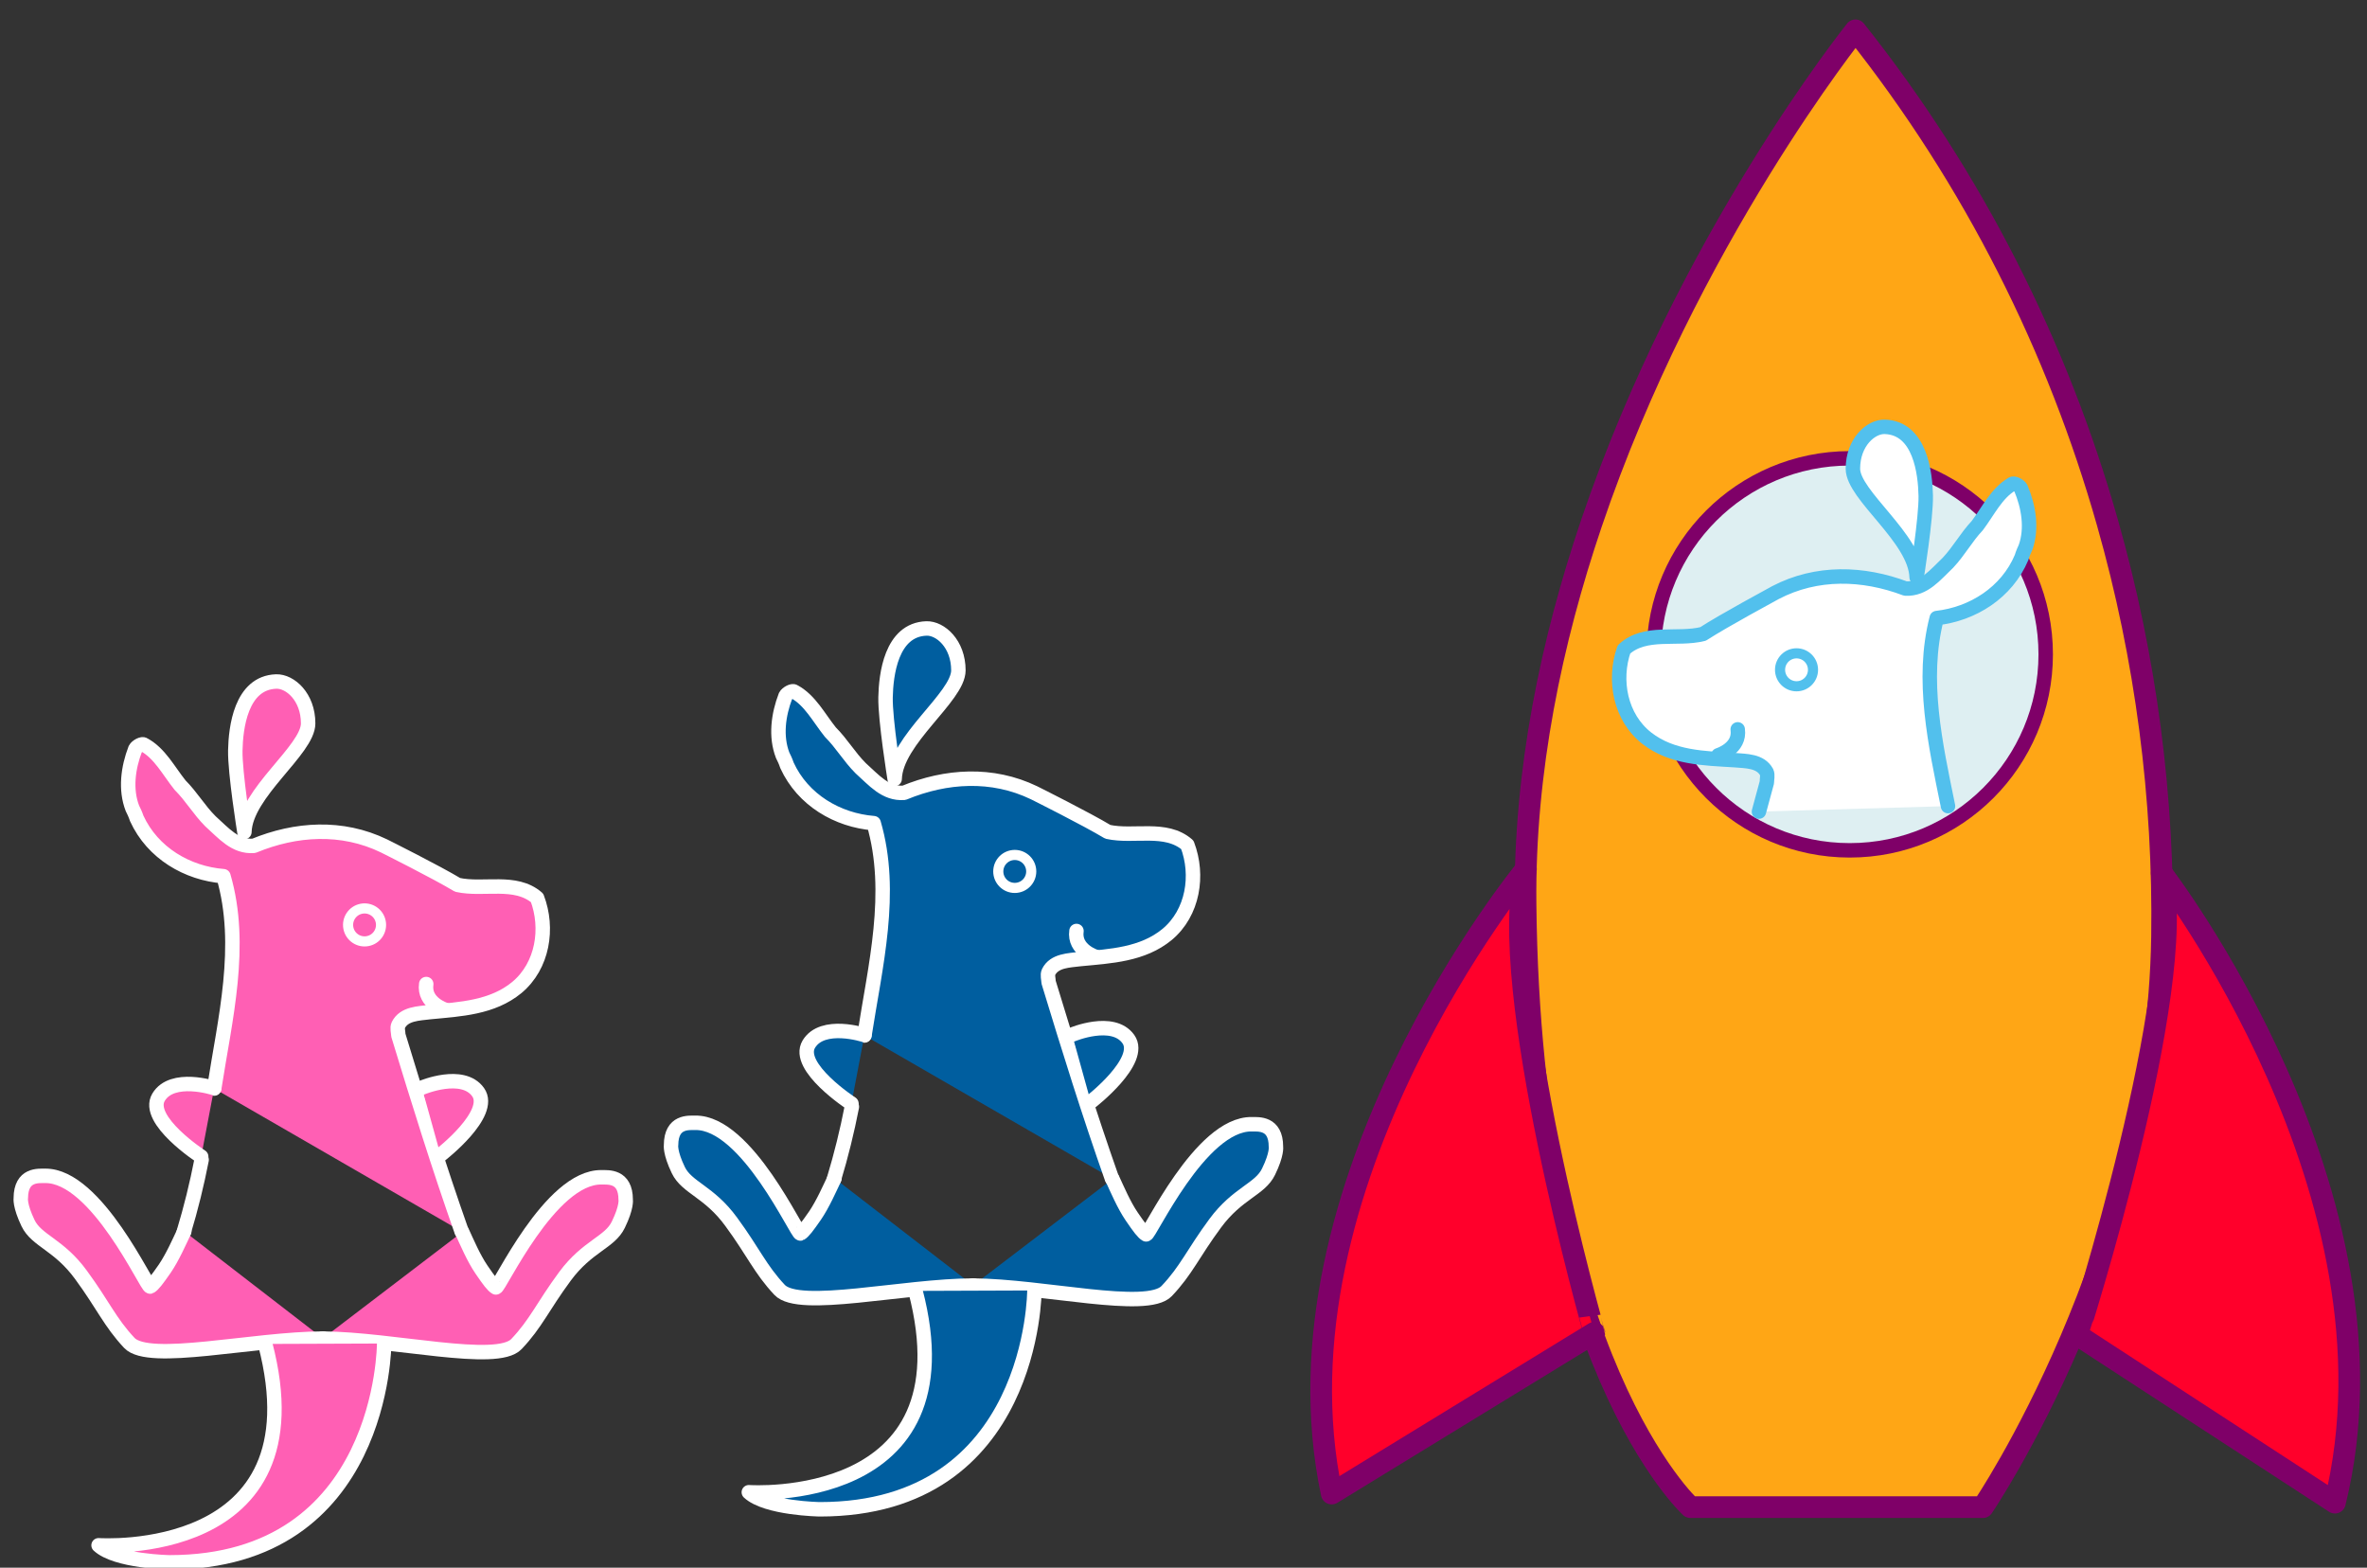 <?xml version="1.0" encoding="utf-8"?>
<!-- Generator: Adobe Illustrator 22.1.0, SVG Export Plug-In . SVG Version: 6.00 Build 0)  -->
<svg version="1.1" id="Layer_1" xmlns="http://www.w3.org/2000/svg" xmlns:xlink="http://www.w3.org/1999/xlink" x="0px" y="0px"
	 viewBox="0 0 1637.7 1084.6" style="enable-background:new 0 0 1637.7 1084.6;" xml:space="preserve">
<rect x="0" y="0" width="1637.7" height="1084.6" fill="#333333" stroke="none"/>
<style type="text/css">
	.st0{display:none;}
	.st1{display:inline;fill:#2EC4FF;}
	.st2{fill:#FFA615;stroke:#7F0068;stroke-width:15;stroke-linecap:round;stroke-linejoin:round;stroke-miterlimit:10;}
	.st3{fill:#FF002B;stroke:#7F0068;stroke-width:15;stroke-linecap:round;stroke-linejoin:round;stroke-miterlimit:10;}
	.st4{fill:#005E9F;stroke:#FFFFFF;stroke-width:10;stroke-linecap:round;stroke-linejoin:round;stroke-miterlimit:10;}
	.st5{fill:#005E9F;stroke:#FFFFFF;stroke-width:7;stroke-linecap:round;stroke-linejoin:round;stroke-miterlimit:10;}
	.st6{fill:#FF5FB4;stroke:#FFFFFF;stroke-width:10;stroke-linecap:round;stroke-linejoin:round;stroke-miterlimit:10;}
	.st7{fill:#FF5FB4;stroke:#FFFFFF;stroke-width:7;stroke-linecap:round;stroke-linejoin:round;stroke-miterlimit:10;}
	.st8{fill:#DEEFF2;stroke:#7F0068;stroke-width:10;stroke-linecap:round;stroke-miterlimit:10;}
	.st9{fill:#FFFFFF;stroke:#52C0ED;stroke-width:10;stroke-linecap:round;stroke-linejoin:round;stroke-miterlimit:10;}
	.st10{fill:#FFFFFF;stroke:#52C0ED;stroke-width:7;stroke-linecap:round;stroke-linejoin:round;stroke-miterlimit:10;}
</style>
<g id="Roo" class="st0">
	<path class="st1" d="M-573.3,434.6c1.3-2.4,2.8-2.5,5-2c2.6,0.6,5.3,1.1,7.9,1.3c4.5,0.3,9,0.3,13.6,0.5c9.5,0.5,18.5-1.2,27.6-2.7
		c1.5-0.2,3-0.5,4.6-0.6c6.9-0.5,12.9-2.8,18.8-5.4c3.7-1.7,7.9-3,11.1-5.1c6.1-4,12.5-8.1,17.3-12.9c8.1-8,14.7-16.8,20.3-26
		c1.7-2.7,5.1-4.9,6.4-7.9c2.5-5.6,6.9-10.7,7.8-16.7c0.3-1.9,1.6-3.7,2-5.7c0.7-3.5,0.9-7.1,1.4-10.6c0.2-1.3,1.1-2.5,1.3-3.8
		c0.2-1.3,0.1-2.7,0.1-4c0.2-6,1.1-12.1,0.6-18.1c-0.9-11.5-2.6-23-3.9-34.5c-0.2-2.1-0.3-4.3-0.4-6.4c-0.1-1.8-0.9-2.7-3.8-2.4
		c-9,0.9-18.3,0.9-27.1,2.5c-11.8,2.1-23.8,2.8-35.7,3.8c-5,0.4-9.9,1.3-14.8,2c-5.7,0.9-10.7-0.9-13.6-5.1c-3-4.6-5.5-9.4-8.6-13.9
		c-2.9-4.2-6.4-8.1-9.5-12.1c-4.6-6-8.9-12.1-13.5-18c-1.9-2.5-3.9-4.9-6.2-7.1c-8.4-8.2-17.3-16-25.2-24.4
		c-4.4-4.6-8.2-9.9-10.4-15.3c-2.8-6.8-1.6-13.8,3.1-20.2c2.9-3.9,7.1-5.9,13.2-3.8c0.7,0.3,1.6,0.4,2.4,0.3
		c6.5-0.2,10.1,3.2,13.6,6.3c6,5.3,11.8,10.9,17.2,16.6c3.5,3.7,6.2,8,9.2,12c7.2,9.4,14.4,18.7,21.5,28.1c2.4,3.1,4.7,6.3,7.4,9.9
		c2.9-5.7,6-10.8,8-16.2c3.1-8.5,5.3-17.3,8.2-25.9c3.3-9.4,7.4-18.7,10.4-28.2c3.3-10.4,5.5-21,8.5-31.5
		c3.9-13.6,8.3-27.2,12.1-40.9c1.7-6.4,1.9-13.1,3.5-19.5c2.6-10.1,3.2-20.3,3.6-30.5c0.4-10.8,1.9-21.5,2.3-32.2
		c0.3-7.2-0.6-14.4-0.8-21.6c-0.3-7.3-0.5-14.6-0.8-21.8c-0.2-4.9-0.7-9.9-1.1-14.6c-4.7-0.8-9.6-1.1-14-2.4
		c-6.8-2-14.1-3.9-19.7-7.2c-8.2-4.8-14.5-11.1-19.5-18.1c-9.5-13.2-11.9-27.2-8.7-41.9c0.7-3,0.5-6,1-9c0.4-2.9,1.1-5.8,2-8.6
		c0.2-0.5,2.3-1.2,3.1-1c1.6,0.5,3,1.4,4.1,2.4c4.2,4,8.4,8.1,12.4,12.3c6.6,6.7,12.9,13.6,19.5,20.2c4.4,4.4,9.4,8.4,13.9,12.8
		c4.1,3.9,7.8,8,11.7,12c0.1,0.1,0.2,0.3,0.3,0.5c4.3,6,9.3,7.2,17.5,4.1c13.1-5,27-7.2,41.8-6.4c4.5,0.3,9.1,0.3,13.6,0.6
		c9.6,0.6,17.8,4.2,26.2,7.3c6.6,2.4,13.1,4.9,19.5,7.7c2.6,1.1,4.7,2.9,7,4.4c4.2,2.7,8.3,5.5,12.7,8.1c4.1,2.4,8.2,5,12.9,6.5
		c5.1,1.7,10.9,2.6,16.5,3.3c9.4,1.1,19,1.4,28.4,2.8c5.1,0.7,11.2,1.4,13.7,5.6c1.3,2.3,1.8,5,2,7.6c0.4,4.4,1,8.9,0.3,13.3
		c-0.8,5.3-2.5,10.6-4.3,15.9c-1.3,3.6-2.9,7.3-5.3,10.6c-4.9,7-11.4,13.2-20.9,17c-6.1,2.4-12.7,4.1-19.2,5.6
		c-7.9,1.9-15.9,3.4-24,4.8c-4.2,0.7-8.5,0.9-12.8,1.3c-0.8,0.1-1.7,0-2.5,0c-7.8,0.3-8.6,1-7.2,6.6c3.3,13.3,6.4,26.5,10,39.8
		c1.7,6.4,4.5,12.7,6.6,19.1c1.3,3.9,1.9,8,3.5,11.9c5.5,13.1,7.3,26.8,11.5,40.1c0.8,2.5,1.8,5,2.6,7.5c0.8,2.9,1.2,5.9,2.3,8.7
		c2.4,6.2,5.1,12.4,7.6,18.6c3,7.4,5.7,14.8,10.7,21.7c2.7,3.7,4.4,7.8,6.7,11.7c1.1,1.8,2.7,3.5,4.1,5.2c0.4,0,0.8,0,1.2,0
		c2.5-4.9,5-9.8,7.5-14.7c2.2-4.3,4-8.8,6.8-12.8c4.8-6.9,9.9-13.8,15.8-20.2c6.2-6.7,13.1-13,20.4-19c3-2.4,7.7-3.7,11.6-5.5
		c1.9-0.8,3.9-1.7,6-2.2c6.6-1.6,11.9-0.3,16.1,3.8c3.1,3,4.5,6.1,3.5,9.9c-1,4-1.2,8.1-2,12.1c-1.6,7.5-7,13.6-13.5,19.3
		c-6.4,5.7-13.4,11.1-19.1,17.1c-5.3,5.5-9.4,11.7-13.8,17.7c-7,9.4-13.8,18.8-20.6,28.2c-1,1.3-2,2.6-2.9,3.9
		c-2.4,3.5-6.8,5-11.7,5.1c-7.4,0.2-14.9,0.1-22.3-0.3c-18.1-1.1-36.1-2.5-54.2-3.8c-0.5,0-0.9,0.1-1.8,0.2
		c-0.5,5.3-1.3,10.6-1.6,15.9c-0.4,9.8-1,19.5-3.5,29.1c-2.4,9.3-4.1,18.7-6.8,28c-1.6,5.8-3.9,11.6-6.8,17.1
		c-3.6,6.9-7.7,13.8-12.5,20.2c-4.4,5.8-10.2,11-15.1,16.6c-5.3,6-13.3,10.1-19.9,15.2c-4.4,3.4-9,6.7-13.7,9.9
		c-1.9,1.3-4.3,2.1-6.6,3.1c-7,3-14,6-21.2,8.8c-6.3,2.5-12.6,4.9-19.1,6.9c-14.5,4.6-29.7,6.7-45.6,5.8c-5.6-0.3-11.2,0.2-16.8,0.3
		c-2.9,0.1-5.7-0.1-7.8-1.9c-0.6-0.5-1.6-0.8-2.5-1c-4.8-1.3-9.8-2.2-14.3-3.8C-563.1,439.7-568.1,437-573.3,434.6z M-457.5-54
		c0.4,0.1,0.8,0.1,1.2,0.2c0.5,4.7,1.1,9.4,1.4,14.2c0.3,3.7,0.1,7.5,0.4,11.2c0.5,7.5,1.3,15,1.7,22.5c0.3,4.3,0,8.7,0.1,13
		c0,2,0.4,4.1,0.3,6.1c-0.4,4.2-5.4,53.2-6.2,56.9c-1.2,5.7-2.8,11.3-4,17c-1.3,5.7-1.9,11.6-3.5,17.2c-3.3,11.6-7.1,23.2-10.5,34.8
		c-1.4,4.6-2.2,9.3-3.7,13.8c-2.7,8.4-5.6,16.7-8.4,25.1c-1.5,4.5-2.6,9.1-4,13.7c-0.9,3.1-2.6,6.2-2.8,9.3
		c-0.3,4.4-2.4,8.4-4.1,12.4c-2.1,4.8-4.5,9.4-6.6,14.2c-1.5,3.3-2.6,6.7-3.9,10.1c-0.3,0.1-0.7,0.1-1,0.2c-0.9-1.3-1.7-2.6-2.6-3.8
		c-3.7-5-7.5-10-11.2-15c-6.2-8.2-12.6-16.4-18.8-24.7c-7.5-10-15.4-19.8-26.7-27.8c-5.2-3.7-11.4-5.8-18.6-5.5
		c-1.8,0.1-4.2,1.1-5.3,2.2c-5.5,5.7-6.1,12.2-4.6,18.9c0.5,2.4,1.8,4.8,3.4,6.9c3,3.8,6.5,7.3,9.8,11c2.6,2.8,5.1,5.7,8,8.4
		c3.3,3,6.9,5.8,10.3,8.7c5.5,4.8,10.3,9.8,13.8,15.7c3,5.1,7.4,9.6,11,14.6c5.6,7.8,11,15.7,16.4,23.7c3.2,4.8,6.6,6.4,13.7,5.5
		c5.4-0.6,10.6-2.1,15.9-2.6c9.3-0.9,18.8-1.3,28.2-2.2c5.8-0.5,11.5-1.6,17.2-2.1c11.3-1,22.7-1.8,34-2.6c3.9-0.3,7.9-0.6,11.8-0.6
		c9.6,0,19.1,0.2,28.7,0.4c7.1,0.1,14.2,0.1,21.3,0.5c6.3,0.4,12.5,1.3,18.8,1.8c9.8,0.8,19.6,1.6,29.4,2.3
		c14.3,0.9,28.6,2.1,43,1.3c4.3-0.2,8-1.3,10.2-4.2c2.1-2.7,4-5.4,6-8.1c4.2-6,8.2-12,12.5-17.9c3.9-5.4,7.6-10.8,12-16
		c4.6-5.5,9.7-10.7,14.9-15.8c4.3-4.2,9.6-7.9,13.9-12.1c7.6-7.3,9.2-16.2,11.2-24.9c0.6-2.6,0-5.6-1.4-8
		c-3.2-5.3-12.6-7.5-20.2-4.8c-8,2.8-14.9,6.8-20.1,12.3c-1.9,2-3.8,4.1-6.2,5.8c-5.3,3.5-8.5,8.1-11.6,12.6
		c-2.7,4-4.9,8.2-7.4,12.3c-4.1,6.8-8.4,13.4-12.4,20.2c-1.8,3.1-2.9,6.4-4.5,9.5c-0.9,1.8-2.1,2.7-4.1,0.5c-1.9-2.1-4.4-3.9-6-6.2
		c-3-4.4-5.7-9-8.1-13.6c-3.7-7.2-7.3-14.4-10.5-21.7c-2.6-5.9-4.7-12-6.5-18c-2.5-8.3-4.4-16.7-6.9-25c-3.1-10.1-6.6-20.1-9.9-30.2
		c-2.2-6.8-4.1-13.7-6.1-20.6c-2.1-7.2-4.4-14.3-6.4-21.5c-1.8-6.2-3.4-12.5-5.1-18.8c-1.3-4.8-2.5-9.6-3.7-14.4
		c-0.6-2.6,0.8-4.5,3.5-4.7c4-0.2,8.1-0.2,12.2-0.6c7.9-0.8,15.8-1.5,23.5-2.7c6.7-1.1,13.2-2.7,19.8-4.3c12.2-3,22.4-8.5,28.5-16.7
		c4.9-6.7,7.6-14.4,10.1-21.8c2.5-7.5,1.3-15.2,0.4-22.8c-0.4-3.7-2.1-6.9-7.2-8.1c-5.5-1.2-11.2-2.3-16.9-2.8
		c-9.7-0.8-19.4-1-28.9-3.1c-11-2.4-18.6-8.2-27-13.2c-8.5-5.1-16.7-10.3-26.9-13.6c-7-2.2-13.6-5-20.6-7.1c-3.3-1-7.2-1.1-10.9-1.3
		c-7.6-0.5-15.2-1.4-22.7-0.9c-7.4,0.5-14.6,2.3-21.8,4c-4.6,1.1-8.8,2.9-13.2,4.5c-2.3,0.8-7.3,0.4-9.3-0.9
		c-6.1-3.9-10.5-8.8-14.7-13.9c-2.2-2.6-5-4.9-7.4-7.4c-6.3-6.6-12.4-13.3-18.8-19.9c-3.2-3.3-6.8-6.4-10.2-9.5
		c-5-4.7-10.1-9.4-15.4-14.4c-0.7,1.9-1.5,3.3-1.7,4.7c-0.9,5.9-2,11.9-2.4,17.8c-0.4,6.1-0.8,12.3,0.2,18.3c1.4,8.3,6,16,12.8,22.5
		c7.1,6.8,14.6,13.7,26.7,16.1c0.6,0.1,1.2,0.6,1.8,0.8c3.2,0.9,6.5,1.9,9.8,2.7c1.3,0.3,3,0,4.1,0.5
		C-460.9-52.1-459.2-52.4-457.5-54z M-560.3,437.1c0,0.4,0,0.7,0,1.1c7.4,3.5,16,4.9,24.3,6.2c8.2,1.3,16.8,1.5,25.3,1.8
		c10.2,0.3,20.4-0.2,30.2-3c7-2,14-3.7,21.1-5.6c0.4-0.1,0.9-0.3,1.3-0.5c4-1.8,7.9-3.6,12-5.3c4.3-1.8,9.1-3.2,13.1-5.4
		c6.7-3.8,12.7-8.1,19.2-12.1c9.1-5.7,18.1-11.4,24.9-18.8c4.9-5.3,10.6-10.4,14.6-16.1c4.6-6.6,8.2-13.6,11.5-20.6
		c5-10.6,8.7-21.6,10.4-32.8c1.6-10.1,2.6-20.2,3.6-30.4c0.7-7.6,1-15.2,1.5-22.8c0.1-1.6-0.5-2.5-2.9-2.5
		c-5.1-0.1-10.2-0.3-15.3-0.5c-1.9-0.1-3.8-0.3-5.7-0.3c-13.4,0.2-26.7,0.4-40,0.6c-5,0.1-10,0.1-15,0.2c-1.7,0-2.6,0.4-2.5,1.9
		c0.4,4.4,0.7,8.8,1,13.3c0.9,13,1.8,26.1,2.5,39.1c0.7,12.4-1.7,24.6-6.7,36.5c-2.2,5.3-4.6,10.7-7.8,15.7
		c-4.4,6.8-9.8,13.2-14.7,19.7c-6.5,8.8-13.9,17.1-24.7,23.3c-5.1,2.9-9.3,6.4-15.5,8.5c-9.2,3.2-19.1,4.1-28.6,6.1
		c-2.7,0.6-5.6,0.3-8.4,0.5c-7.4,0.4-14.8,0.9-22.1,1.4C-556.1,436.3-558.2,436.8-560.3,437.1z"/>
	<path class="st1" d="M-445.9-80.1c-0.9-2.4-1.8-4-2.1-5.6c-1.4-7.5-3.2-15.1-3.7-22.6c-0.7-9.5-0.7-19-0.1-28.5
		c0.3-5.4,2.2-10.8,3.7-16.2s3.5-10.8,5.1-16.2c1.1-3.6,4.7-5.8,8.4-7.6c5.9-2.9,16.7-1.5,22,1.9c10.3,6.7,12.4,15.4,9.8,24.6
		c-1.2,4.3-4.7,8.2-7.5,12.2c-3.2,4.4-6.6,8.7-10.2,13c-10.1,12.3-14.9,26.2-21,39.7C-442.3-83.7-444-82.3-445.9-80.1z M-445.7-85.2
		c0.3,0,0.7,0,1,0.1c1.9-3.6,3.7-7.2,5.6-10.7c3.5-6.9,6.4-14,10.6-20.6c6.8-10.5,14.4-20.7,21.9-31c5.4-7.5,3.1-18.7-5.7-25.1
		c-2.5-1.8-6.5-3.3-9.9-3.4c-7.6-0.2-13.7,2.8-16.7,8c-2.9,4.8-4.8,10-6.7,15.1c-3.5,9.5-4.6,19.2-4.5,29c0.1,10.1,1.1,20.2,2,30.2
		C-447.9-90.8-446.6-88-445.7-85.2z"/>
	<path class="st1" d="M-414.9,112c0.5,1.3,1,1.8,1,2.4c-0.4,9.5-0.8,19-5.1,28c-1.5,3.1-4.7,6-7.8,8.4c-3.4,2.6-11,2.1-14.8-0.6
		c-4.2-2.9-7.5-6.1-10-10.1c-2.2-3.4-2.7-6.7-3.6-10.1c-0.1-0.4,0.2-0.8,1.1-1.3c0.3,0.7,0.9,1.4,1,2.2c0.5,5.2,3.5,9.6,8.2,13.4
		c0.8,0.6,1.4,1.4,2.1,2.2c0.9,1,1.7,2.6,2.9,2.8c3.1,0.6,6.3,0.6,9.5,0.7c0.8,0,1.8-0.8,2.5-1.4c8.5-7.6,11.1-16.6,11.2-26.2
		c0-2.6,0-5.1,0.3-7.7C-416.6,114-415.8,113.3-414.9,112z"/>
	<path class="st1" d="M-377.6,111.2c0.6,1.4,1.6,2.8,1.9,4.2c1.3,7.9,2,15.9,3.9,23.7c0.8,3.2,3.7,6.2,6.2,9.1
		c3.1,3.5,10.2,3.1,14.2,0.1c7.5-5.8,9.3-13.4,13.3-20.4c0.5-0.9,1-1.7,1.6-2.5c0.4,0.1,0.8,0.2,1.2,0.3c-0.8,2-1.4,4.1-2.4,6
		c-1.8,3.5-3.7,6.9-5.6,10.3c-2.3,4.2-5.6,7.7-11.1,10c-5.9,2.4-12.1,1.1-14.9-3.4c-4.2-6.7-6.4-13.7-7-21
		c-0.3-4.3-1.6-8.6-2.4-12.9c-0.2-1-0.2-2.1-0.3-3.1C-378.6,111.4-378.1,111.3-377.6,111.2z"/>
	<path class="st1" d="M-399.5-28.4c-0.1-4.2,2.6-6.8,7.4-9.1c4.1-1.9,6.9-0.8,10.5,0.3s4.7,3.2,5.5,5.7c1.4,4.8-1,8.8-4.7,12.4
		c-2.6,2.6-13.1,2-15.2-0.8c-1.9-2.6-2.9-5.4-4.4-8.2C-400.1-28.2-399.8-28.3-399.5-28.4z M-378.4-28.2c0-4.4-0.3-4.9-3.4-6.9
		c-2.9-1.8-9.3-1.9-11.3-0.2c-3,2.5-4.1,5.4-4.1,8.7c-0.1,3.4,3,5.1,6.2,6.5c1.7,0.7,5.1,0.9,6.4,0.1
		C-380.9-22-377.3-24.6-378.4-28.2z"/>
</g>
<path class="st2" d="M1283.8,21c0,0-116.2,144.6-182.8,341.3c-27.4,81-46.5,170.9-45.5,263.1c3.3,316.2,114.1,417.3,114.1,417.3
	h202.3c0,0,120.7-177.2,124-394.7c1.4-95.5-11-192.3-37.8-286.5C1423.9,241,1366.2,124.7,1283.8,21z"/>
<path class="st3" d="M1055.8,601.3c0,0-179.6,218.3-134.4,432l181.7-111.2C1103.1,922.2,1034.3,679.8,1055.8,601.3z"/>
<path class="st3" d="M1495.7,604.1c0,0,172.2,223,119.8,435.5l-178-115.9C1437.5,923.6,1514.5,683.2,1495.7,604.1z"/>
<g>
	<path class="st4" d="M577.4,815.2c-3.3,6.9-8.1,17.9-13.5,25.8c-5.5,7.9-8,11.2-10.1,12.4s-37-77-72.7-76.6
		c-4.4,0.1-16.7-1.4-16.8,15.4c0,0-0.9,5,5,17.3s21.4,14.8,36.7,35.9c15.4,21,19.9,32.6,33.4,47s85.4-2.9,134.1-3"/>
	<path class="st4" d="M769.7,815.7c3.2,6.9,7.9,18,13.3,25.9c5.4,7.9,7.9,11.2,10,12.4c2,1.3,37.4-76.8,73.1-76.2
		c4.4,0.1,16.7-1.3,16.7,15.5c0,0,0.9,5-5.1,17.3c-5.9,12.3-21.4,14.7-36.9,35.7s-20,32.6-33.6,46.9c-13.6,14.3-85.4-3.5-134.1-3.8"
		/>
	<path id="Tail_2_" class="st4" d="M633.4,893.1c39.3,150.1-115.3,139.3-115.3,139.3c12,11.2,49.1,11.8,49.1,11.8
		c148.5,0,148.5-151.4,148.5-151.4"/>
	<path class="st4" d="M577,815.8c5-16.5,9.1-33.2,12.4-50.1"/>
	<path class="st4" d="M598.1,716.4c7.4-47.9,20.4-98.9,6.4-146.9c-25-2-49-16-60-40c-1-3-2-5-3-7c-5-13-3-28,2-41c1-2,5-4,6-3
		c11,6,17,18,25,28c8,8,13,17,21,25c9,8,17,18,30,17c29-12,61-14,90,0c2,1,36,18,51,27c18,4,40-4,55,9c8,21,4,47-14,62
		c-17,14-39,15-60,17c-8,1-18,1-22,9c-1,2,0,5,0,7c14,46,28,91,43.8,135.8"/>
	<path class="st4" d="M663.1,463.8c0-18.4-12.5-29.3-22.1-29c-24.5,0.8-28,32.3-28.3,47.7s6.3,56.4,6.3,56.4
		C619.7,511.9,663.1,482.2,663.1,463.8z"/>
	<circle class="st5" cx="702.1" cy="602.9" r="11.4"/>
	<path class="st4" d="M741.8,715.8c0,0,28.2-11.9,38.9,3.1s-26,43.4-26,43.4"/>
	<path class="st4" d="M598.1,716.1c0,0-29-9.5-38.5,6.3c-9.4,15.8,29.5,41.1,29.5,41.1"/>
	<path class="st4" d="M744.8,644.1c-1.9,13.3,13.4,17.9,13.4,17.9"/>
</g>
<g>
	<path class="st6" d="M127.5,851.9c-3.3,6.9-8.1,17.9-13.5,25.8c-5.5,7.9-8,11.2-10.1,12.4s-37-77-72.7-76.6
		c-4.4,0.1-16.7-1.4-16.8,15.4c0,0-0.9,5,5,17.3s21.4,14.8,36.7,35.9c15.4,21,19.9,32.6,33.4,47s85.4-2.9,134.1-3"/>
	<path class="st6" d="M319.8,852.4c3.2,6.9,7.9,18,13.3,25.9s7.9,11.2,10,12.4c2,1.3,37.4-76.8,73.1-76.2
		c4.4,0.1,16.7-1.3,16.7,15.5c0,0,0.9,5-5.1,17.3c-5.9,12.3-21.4,14.7-36.9,35.7s-20,32.6-33.6,46.9s-85.4-3.5-134.1-3.8"/>
	<path id="Tail_3_" class="st6" d="M183.5,929.8c39.3,150.1-115.3,139.3-115.3,139.3c12,11.2,49.1,11.8,49.1,11.8
		c148.5,0,148.5-151.4,148.5-151.4"/>
	<path class="st6" d="M127.1,852.5c5-16.5,9.1-33.2,12.4-50.1"/>
	<path class="st6" d="M148.2,753.1c7.4-47.9,20.4-98.9,6.4-146.9c-25-2-49-16-60-40c-1-3-2-5-3-7c-5-13-3-28,2-41c1-2,5-4,6-3
		c11,6,17,18,25,28c8,8,13,17,21,25c9,8,17,18,30,17c29-12,61-14,90,0c2,1,36,18,51,27c18,4,40-4,55,9c8,21,4,47-14,62
		c-17,14-39,15-60,17c-8,1-18,1-22,9c-1,2,0,5,0,7c14,46,28,91,43.8,135.8"/>
	<path class="st6" d="M213.2,500.5c0-18.4-12.5-29.3-22.1-29c-24.5,0.8-28,32.3-28.3,47.7s6.3,56.4,6.3,56.4
		C169.8,548.6,213.2,518.9,213.2,500.5z"/>
	
		<ellipse transform="matrix(0.981 -0.196 0.196 0.981 -120.536 61.88)" class="st7" cx="252.2" cy="639.6" rx="11.4" ry="11.4"/>
	<path class="st6" d="M291.9,752.5c0,0,28.2-11.9,38.9,3.1s-26,43.4-26,43.4"/>
	<path class="st6" d="M148.2,752.8c0,0-29-9.5-38.5,6.3c-9.4,15.8,29.5,41.1,29.5,41.1"/>
	<path class="st6" d="M294.9,680.8c-1.9,13.3,13.4,17.9,13.4,17.9"/>
</g>
<circle class="st8" cx="1279.8" cy="452.7" r="135.6"/>
<g>
	<path class="st9" d="M1217,561.5c1.8-6.7,3.7-13.5,5.5-20.3c-0.1-2,0.8-5-0.2-7c-4.3-7.9-14.2-7.6-22.3-8.3
		c-21.1-1.3-43.1-1.6-60.5-15.1c-18.5-14.4-23.3-40.3-15.9-61.5c14.6-13.5,36.8-6.2,54.7-10.7c14.7-9.5,48.2-27.5,50.1-28.6
		c28.5-14.9,60.6-13.9,90-2.8c13,0.6,20.7-9.7,29.4-17.9c7.7-8.2,12.5-17.4,20.2-25.6c7.7-10.2,13.3-22.4,24.1-28.8
		c1-1,5,0.8,6.1,2.8c5.4,12.8,7.9,27.8,3.3,40.9c-0.9,2-1.9,4.1-2.8,7.1c-10.2,24.3-33.8,39.1-58.7,41.9
		c-11,42.8-0.9,87.4,7.8,130.1"/>
	<path class="st9" d="M1326.1,399.4c0,0,6.6-41,6.3-56.4c-0.3-15.4-3.8-46.9-28.3-47.7c-9.6-0.3-22.1,10.6-22.1,29
		S1325.4,372.4,1326.1,399.4z"/>
	<circle class="st10" cx="1243" cy="463.4" r="11.4"/>
</g>
<path class="st9" d="M1188.9,522.5c0,0,15.3-4.6,13.4-17.9"/>
</svg>
